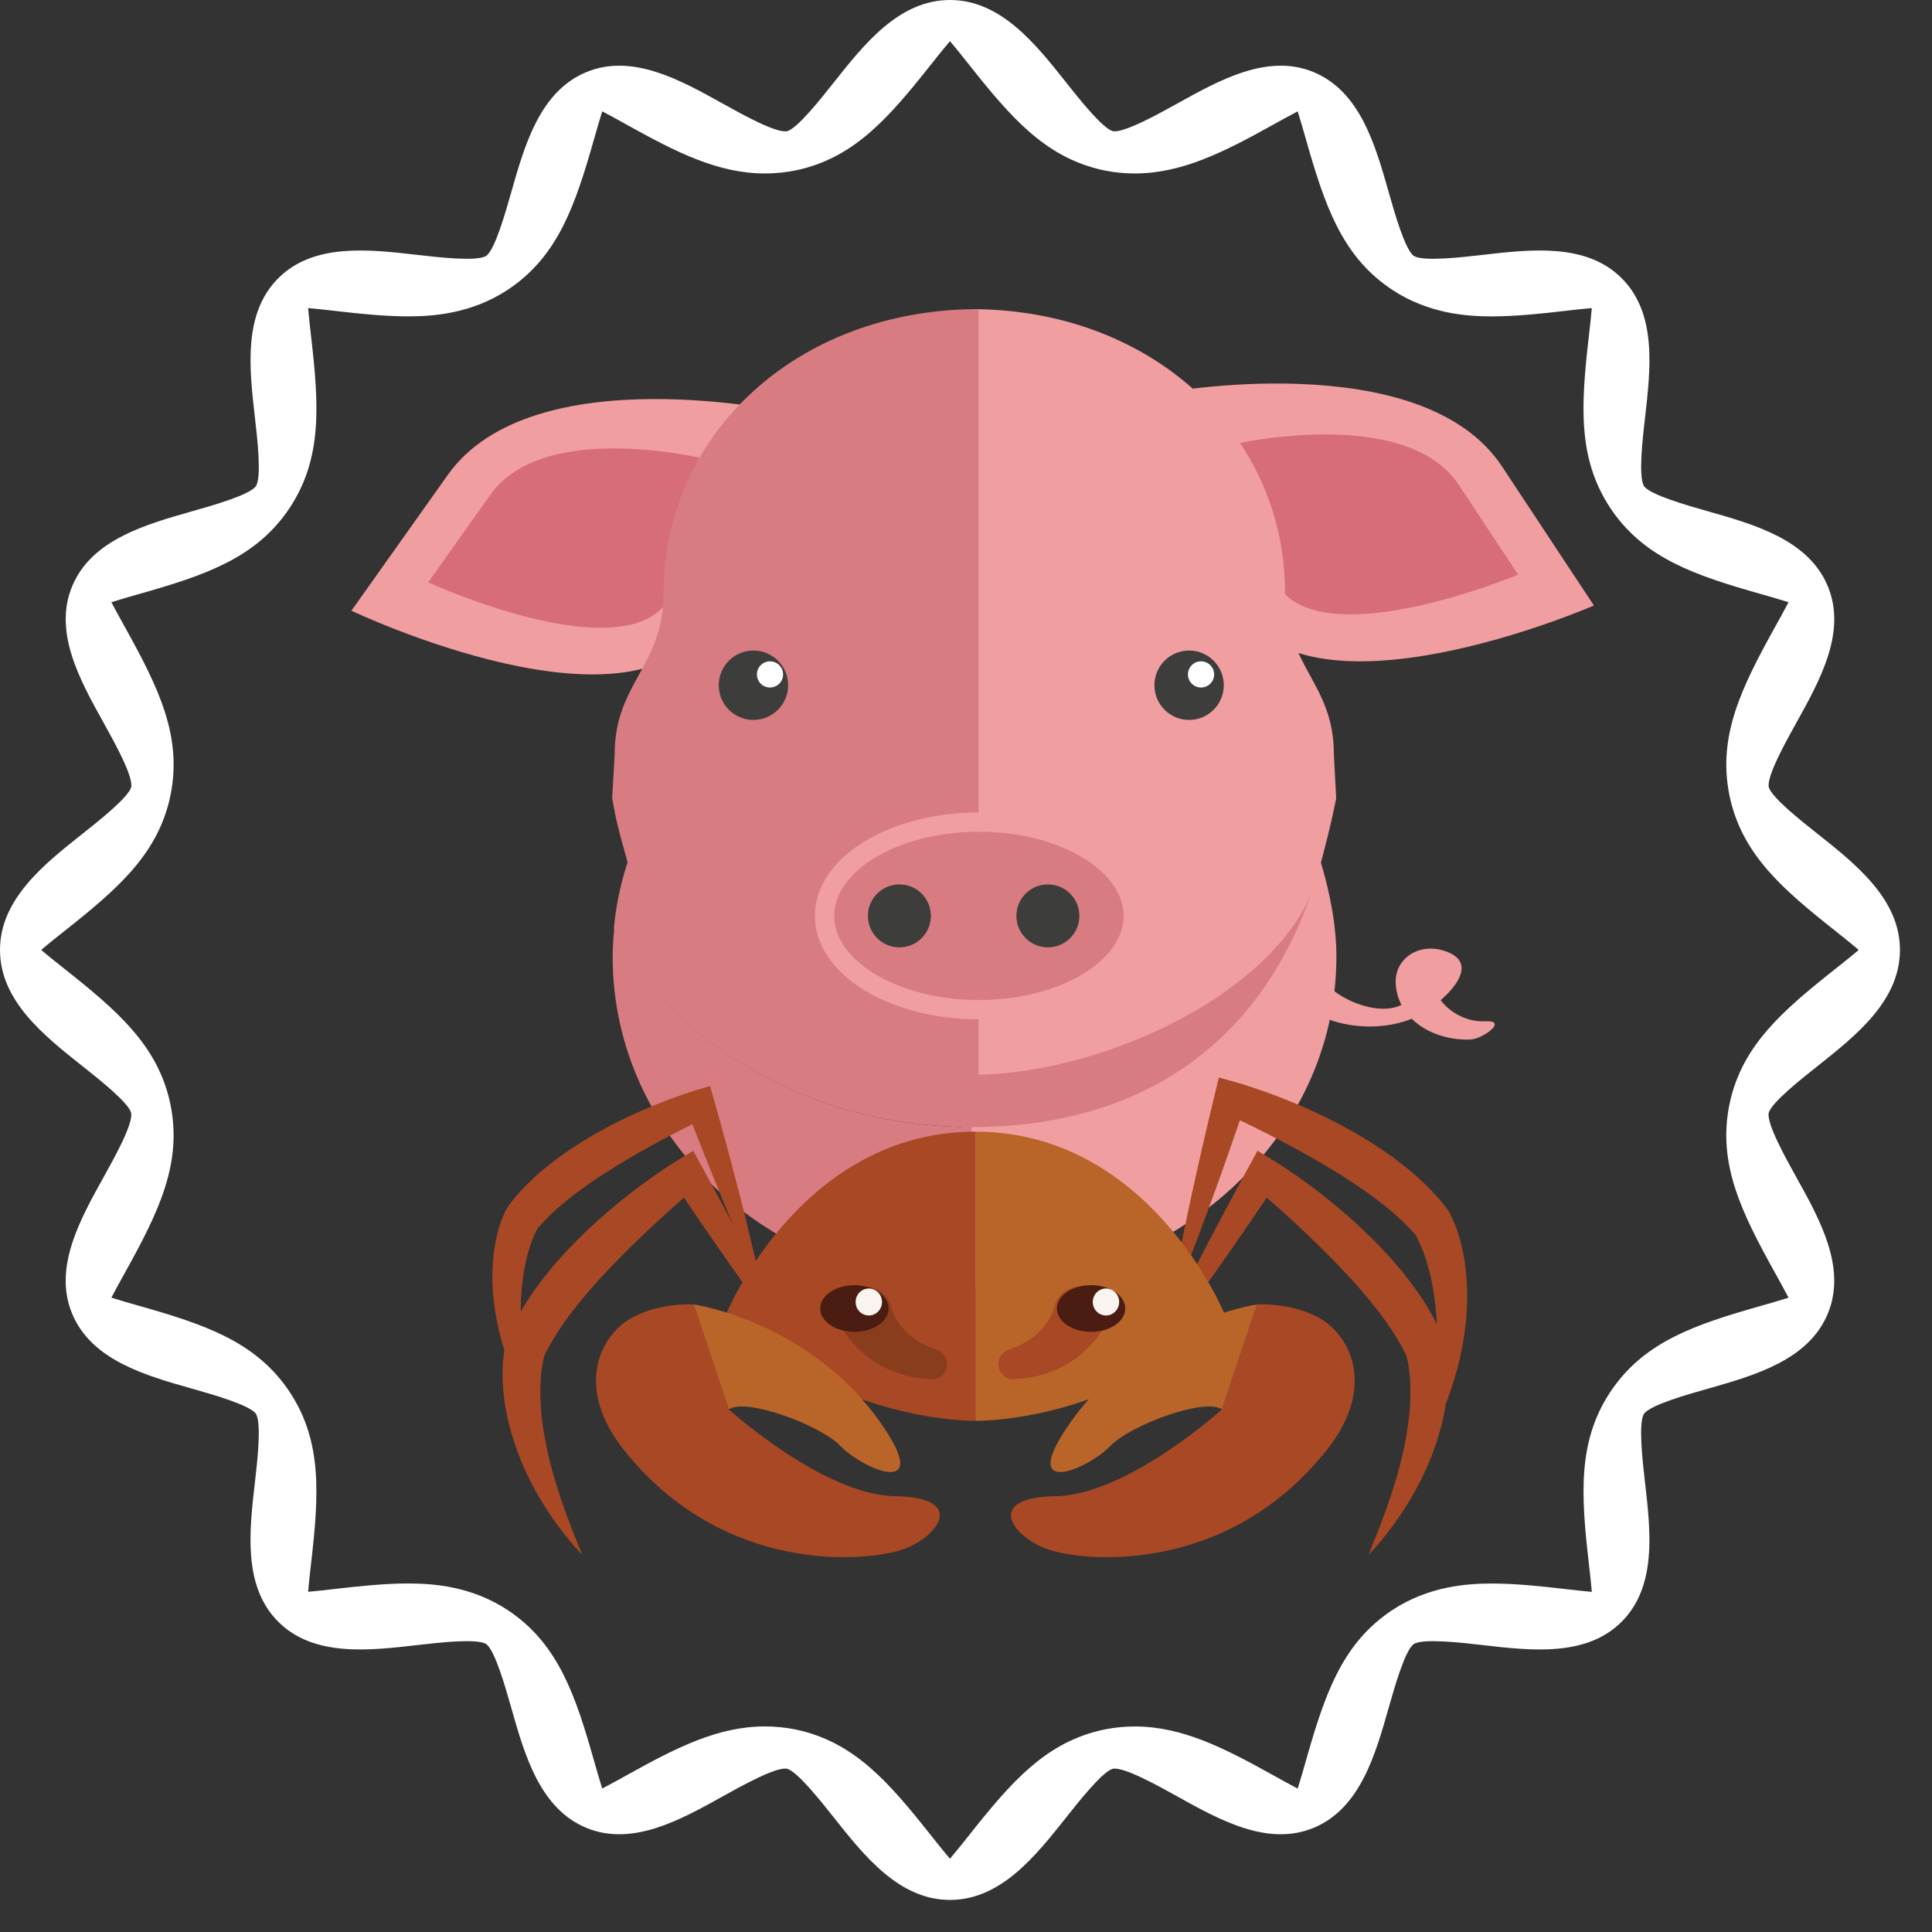 <?xml version="1.0" encoding="utf-8"?>
<!-- Generator: Adobe Illustrator 15.0.0, SVG Export Plug-In  -->
<!DOCTYPE svg PUBLIC "-//W3C//DTD SVG 1.1//EN" "http://www.w3.org/Graphics/SVG/1.1/DTD/svg11.dtd">
<svg version="1.1"
	 xmlns="http://www.w3.org/2000/svg" xmlns:xlink="http://www.w3.org/1999/xlink" xmlns:a="http://ns.adobe.com/AdobeSVGViewerExtensions/3.0/"
	 x="0px" y="0px" width="200px" height="200px" viewBox="0 0 200 200" enable-background="new 0 0 200 200" xml:space="preserve">
<rect x="0" y="0" width="200" height="200" fill="#333333" stroke="none"/>
<defs>
</defs>
<path fill="#FFFFFF" d="M188.1,110.402c4.021-3.187,8.582-6.797,8.582-12.063c0-5.265-4.562-8.876-8.582-12.063
	c-1.652-1.309-4.73-3.744-4.996-4.8c-0.224-1.126,1.771-4.71,2.842-6.636c2.455-4.409,5.236-9.405,3.271-14.145
	c-1.995-4.812-7.557-6.389-12.461-7.78c-2.067-0.588-5.92-1.68-6.562-2.582c-0.612-0.936-0.147-4.963,0.101-7.124
	c0.582-5.04,1.238-10.751-2.416-14.406c-3.653-3.655-9.366-2.998-14.403-2.417c-2.162,0.248-6.189,0.713-7.123,0.101
	c-0.906-0.642-1.998-4.493-2.584-6.562c-1.394-4.905-2.97-10.465-7.781-12.459c-4.74-1.965-9.736,0.815-14.146,3.269
	c-1.928,1.071-5.521,3.058-6.631,2.844c-1.062-0.269-3.498-3.345-4.808-4.997C107.218,4.56,103.607,0,98.341,0
	c-5.266,0-8.877,4.559-12.063,8.583c-1.308,1.652-3.745,4.728-4.8,4.995c-1.131,0.235-4.711-1.771-6.635-2.842
	c-4.41-2.455-9.41-5.237-14.146-3.27c-4.812,1.995-6.388,7.554-7.78,12.46c-0.587,2.068-1.679,5.918-2.582,6.56
	c-0.936,0.613-4.962,0.149-7.125-0.1c-5.037-0.579-10.75-1.238-14.405,2.417c-3.655,3.655-2.997,9.366-2.417,14.405
	c0.249,2.162,0.713,6.188,0.101,7.123c-0.643,0.905-4.493,1.997-6.562,2.584c-4.905,1.392-10.465,2.968-12.459,7.779
	c-1.967,4.741,0.815,9.738,3.268,14.147c1.072,1.926,3.067,5.51,2.845,6.63c-0.268,1.062-3.345,3.497-4.997,4.806
	C4.56,89.464,0,93.075,0,98.34c0,5.266,4.56,8.877,8.583,12.063c1.652,1.312,4.729,3.746,4.995,4.803
	c0.224,1.126-1.771,4.71-2.843,6.636c-2.454,4.408-5.235,9.405-3.269,14.146c1.995,4.812,7.555,6.39,12.46,7.779
	c2.069,0.586,5.918,1.68,6.56,2.582c0.613,0.938,0.149,4.963-0.1,7.125c-0.581,5.039-1.238,10.752,2.417,14.405
	c3.656,3.656,9.366,2.998,14.405,2.418c2.163-0.25,6.188-0.713,7.123-0.103c0.905,0.643,1.997,4.492,2.584,6.562
	c1.391,4.906,2.968,10.466,7.78,12.461c4.741,1.966,9.735-0.815,14.146-3.271c1.926-1.07,5.502-3.071,6.631-2.844
	c1.06,0.269,3.496,3.344,4.806,4.996c3.187,4.022,6.798,8.582,12.063,8.582c5.267,0,8.877-4.56,12.063-8.582
	c1.309-1.652,3.746-4.729,4.801-4.996c1.129-0.218,4.709,1.772,6.635,2.844c4.408,2.455,9.406,5.236,14.146,3.271
	c4.811-1.995,6.389-7.555,7.779-12.46c0.588-2.068,1.68-5.918,2.582-6.561c0.938-0.613,4.963-0.149,7.127,0.101
	c5.039,0.583,10.748,1.238,14.401-2.417c3.656-3.654,2.998-9.365,2.418-14.404c-0.25-2.162-0.713-6.188-0.103-7.123
	c0.644-0.906,4.494-1.998,6.563-2.584c4.904-1.393,10.466-2.969,12.461-7.781c1.966-4.738-0.815-9.734-3.271-14.145
	c-1.071-1.926-3.067-5.51-2.846-6.631C183.369,114.148,186.447,111.713,188.1,110.402 M183.77,131.799
	c0.397,0.719,0.914,1.643,1.381,2.539c-0.998,0.314-2.06,0.618-2.873,0.848c-6.791,1.926-11.863,3.662-15.303,8.504
	c-0.111,0.156-0.22,0.313-0.324,0.474c-3.322,5.085-2.998,10.528-2.176,17.667c0.096,0.837,0.221,1.923,0.309,2.959
	c-0.936-0.081-1.941-0.198-2.932-0.313c-2.437-0.281-4.986-0.551-7.42-0.551c-2.621,0-6.539,0.284-10.283,2.734
	c-0.154,0.102-0.308,0.206-0.459,0.313c-4.842,3.442-6.578,8.514-8.504,15.303c-0.23,0.814-0.531,1.875-0.849,2.875
	c-0.896-0.465-1.813-0.977-2.522-1.371c-5.14-2.862-9.463-5.057-14.347-5.057c-1.018,0-2.03,0.098-3.014,0.287
	c-0.267,0.053-0.527,0.112-0.791,0.178c-5.563,1.404-9.011,5.319-13.27,10.699c-0.572,0.721-1.326,1.672-2.053,2.528
	c-0.727-0.854-1.476-1.802-2.041-2.515c-4.272-5.393-7.719-9.307-13.287-10.715c-0.227-0.058-0.457-0.108-0.686-0.156
	c-1.02-0.205-2.072-0.311-3.127-0.311c-4.868,0-9.166,2.18-14.28,5.028c-0.738,0.409-1.674,0.931-2.578,1.401
	c-0.316-1-0.617-2.063-0.848-2.879c-1.925-6.791-3.664-11.867-8.518-15.309c-0.15-0.105-0.303-0.21-0.458-0.313
	c-3.738-2.442-7.649-2.726-10.266-2.726c-2.438,0-4.995,0.271-7.405,0.548c-1.034,0.119-2.033,0.235-2.951,0.313
	c0.088-1.034,0.213-2.117,0.309-2.948c0.824-7.146,1.15-12.596-2.184-17.689c-0.101-0.152-0.206-0.307-0.313-0.459
	c-3.44-4.84-8.511-6.578-15.299-8.504c-0.816-0.23-1.878-0.531-2.878-0.848c0.465-0.895,0.977-1.814,1.371-2.521
	c3.551-6.388,5.96-11.354,4.758-17.414c-0.049-0.248-0.104-0.494-0.167-0.74c-1.405-5.563-5.319-9.008-10.695-13.267
	c-0.722-0.571-1.675-1.326-2.532-2.055c0.855-0.728,1.803-1.479,2.519-2.044c5.383-4.264,9.301-7.711,10.709-13.28
	c0.064-0.249,0.12-0.501,0.17-0.754c1.196-6.054-1.216-11.024-4.755-17.385c-0.397-0.714-0.911-1.638-1.378-2.534
	c1-0.317,2.062-0.618,2.876-0.849c6.793-1.926,11.864-3.664,15.303-8.506c0.11-0.154,0.217-0.312,0.32-0.47
	c3.326-5.09,3-10.537,2.176-17.678c-0.096-0.83-0.22-1.912-0.309-2.945c0.916,0.078,1.912,0.191,2.939,0.309
	c2.43,0.28,4.984,0.55,7.419,0.55c2.619,0,6.534-0.283,10.274-2.73c0.159-0.104,0.315-0.211,0.468-0.32
	c4.836-3.439,6.572-8.508,8.498-15.294c0.231-0.816,0.533-1.878,0.849-2.879c0.894,0.466,1.813,0.978,2.522,1.373
	c5.191,2.888,9.475,5.057,14.336,5.057c1.081,0,2.158-0.11,3.201-0.326c0.209-0.043,0.418-0.091,0.625-0.143
	c5.563-1.41,9.009-5.328,13.27-10.71c0.566-0.715,1.316-1.662,2.043-2.517c0.727,0.856,1.479,1.804,2.045,2.519
	c4.258,5.378,7.703,9.296,13.271,10.709c0.273,0.069,0.549,0.131,0.828,0.184c0.973,0.188,1.977,0.283,2.981,0.283
	c4.869,0,9.195-2.191,14.345-5.055c0.711-0.395,1.631-0.908,2.524-1.374c0.317,1.001,0.619,2.062,0.851,2.876
	c1.926,6.789,3.662,11.86,8.502,15.3c0.155,0.111,0.313,0.218,0.473,0.322c3.738,2.444,7.648,2.727,10.264,2.727
	c2.621,0,5.473-0.326,7.357-0.543c1.063-0.123,2.076-0.239,3.002-0.318c-0.088,1.034-0.213,2.117-0.309,2.948
	c-0.824,7.141-1.15,12.591,2.18,17.682c0.104,0.159,0.211,0.315,0.32,0.47c3.434,4.831,8.493,6.567,15.27,8.492
	c0.828,0.235,1.898,0.539,2.904,0.856c-0.465,0.894-0.979,1.813-1.371,2.521c-3.547,6.382-5.957,11.349-4.76,17.406
	c0.051,0.251,0.104,0.5,0.168,0.747c1.405,5.566,5.323,9.013,10.705,13.274c0.717,0.568,1.668,1.321,2.522,2.05
	c-0.854,0.726-1.804,1.477-2.519,2.044c-5.391,4.27-9.303,7.715-10.711,13.277c-0.063,0.252-0.121,0.505-0.17,0.759
	C177.822,120.475,180.232,125.441,183.77,131.799"/>
<rect id="SVGID_3_" display="none" fill="#FFFFFF" width="196.682" height="196.68"/>
<g display="none">
	<defs>
		<rect id="SVGID_2_" width="196.682" height="196.68"/>
	</defs>
	<clipPath id="SVGID_4_" display="inline">
		<use xlink:href="#SVGID_2_"  display="none" overflow="visible"/>
	</clipPath>
	<path clip-path="url(#SVGID_4_)" fill="#FFFFFF" d="M188.1,110.402c4.021-3.187,8.582-6.797,8.582-12.063
		c0-5.265-4.562-8.876-8.582-12.063c-1.652-1.309-4.73-3.744-4.996-4.8c-0.224-1.126,1.771-4.71,2.842-6.636
		c2.455-4.409,5.236-9.405,3.271-14.145c-1.995-4.812-7.557-6.389-12.461-7.78c-2.067-0.588-5.92-1.68-6.562-2.582
		c-0.612-0.936-0.147-4.963,0.101-7.124c0.582-5.04,1.238-10.751-2.416-14.406c-3.653-3.655-9.366-2.998-14.403-2.417
		c-2.162,0.248-6.189,0.713-7.123,0.101c-0.906-0.642-1.998-4.493-2.584-6.562c-1.394-4.905-2.97-10.465-7.781-12.459
		c-4.74-1.965-9.736,0.815-14.146,3.269c-1.928,1.071-5.521,3.058-6.631,2.844c-1.062-0.269-3.498-3.345-4.808-4.997
		C107.218,4.56,103.607,0,98.341,0c-5.266,0-8.877,4.559-12.063,8.583c-1.308,1.652-3.745,4.728-4.8,4.995
		c-1.131,0.235-4.711-1.771-6.635-2.842c-4.41-2.455-9.41-5.237-14.146-3.27c-4.812,1.995-6.388,7.554-7.78,12.46
		c-0.587,2.068-1.679,5.918-2.582,6.56c-0.936,0.613-4.962,0.149-7.125-0.1c-5.037-0.579-10.75-1.238-14.405,2.417
		c-3.655,3.655-2.997,9.366-2.417,14.405c0.249,2.162,0.713,6.188,0.101,7.123c-0.643,0.905-4.493,1.997-6.562,2.584
		c-4.905,1.392-10.465,2.968-12.459,7.779c-1.967,4.741,0.815,9.738,3.268,14.147c1.072,1.926,3.067,5.51,2.845,6.63
		c-0.268,1.062-3.345,3.497-4.997,4.806C4.56,89.464,0,93.075,0,98.34c0,5.266,4.56,8.877,8.583,12.063
		c1.652,1.312,4.729,3.746,4.995,4.803c0.224,1.126-1.771,4.71-2.843,6.636c-2.454,4.408-5.235,9.405-3.269,14.146
		c1.995,4.812,7.555,6.39,12.46,7.779c2.069,0.586,5.918,1.68,6.56,2.582c0.613,0.938,0.149,4.963-0.1,7.125
		c-0.581,5.039-1.238,10.752,2.417,14.405c3.656,3.656,9.366,2.998,14.405,2.418c2.163-0.25,6.188-0.713,7.123-0.103
		c0.905,0.643,1.997,4.492,2.584,6.562c1.391,4.906,2.968,10.466,7.78,12.461c4.741,1.966,9.735-0.815,14.146-3.271
		c1.926-1.07,5.502-3.071,6.631-2.844c1.06,0.269,3.496,3.344,4.806,4.996c3.187,4.022,6.798,8.582,12.063,8.582
		c5.267,0,8.877-4.56,12.063-8.582c1.309-1.652,3.746-4.729,4.801-4.996c1.129-0.218,4.709,1.772,6.635,2.844
		c4.408,2.455,9.406,5.236,14.146,3.271c4.811-1.995,6.389-7.555,7.779-12.46c0.588-2.068,1.68-5.918,2.582-6.561
		c0.938-0.613,4.963-0.149,7.127,0.101c5.039,0.583,10.748,1.238,14.401-2.417c3.656-3.654,2.998-9.365,2.418-14.404
		c-0.25-2.162-0.713-6.188-0.103-7.123c0.644-0.906,4.494-1.998,6.563-2.584c4.904-1.393,10.466-2.969,12.461-7.781
		c1.966-4.738-0.815-9.734-3.271-14.145c-1.071-1.926-3.067-5.51-2.846-6.631C183.369,114.148,186.447,111.713,188.1,110.402
		 M183.77,131.799c0.397,0.719,0.914,1.643,1.381,2.539c-0.998,0.314-2.06,0.618-2.873,0.848
		c-6.791,1.926-11.863,3.662-15.303,8.504c-0.111,0.156-0.22,0.313-0.324,0.474c-3.322,5.085-2.998,10.528-2.176,17.667
		c0.096,0.837,0.221,1.923,0.309,2.959c-0.936-0.081-1.941-0.198-2.932-0.313c-2.437-0.281-4.986-0.551-7.42-0.551
		c-2.621,0-6.539,0.284-10.283,2.734c-0.154,0.102-0.308,0.206-0.459,0.313c-4.842,3.442-6.578,8.514-8.504,15.303
		c-0.23,0.814-0.531,1.875-0.849,2.875c-0.896-0.465-1.813-0.977-2.522-1.371c-5.14-2.862-9.463-5.057-14.347-5.057
		c-1.018,0-2.03,0.098-3.014,0.287c-0.267,0.053-0.527,0.112-0.791,0.178c-5.563,1.404-9.011,5.319-13.27,10.699
		c-0.572,0.721-1.326,1.672-2.053,2.528c-0.727-0.854-1.476-1.802-2.041-2.515c-4.272-5.393-7.719-9.307-13.287-10.715
		c-0.227-0.058-0.457-0.108-0.686-0.156c-1.02-0.205-2.072-0.311-3.127-0.311c-4.868,0-9.166,2.18-14.28,5.028
		c-0.738,0.409-1.674,0.931-2.578,1.401c-0.316-1-0.617-2.063-0.848-2.879c-1.925-6.791-3.664-11.867-8.518-15.309
		c-0.15-0.105-0.303-0.21-0.458-0.313c-3.738-2.442-7.649-2.726-10.266-2.726c-2.438,0-4.995,0.271-7.405,0.548
		c-1.034,0.119-2.033,0.235-2.951,0.313c0.088-1.034,0.213-2.117,0.309-2.948c0.824-7.146,1.15-12.596-2.184-17.689
		c-0.101-0.152-0.206-0.307-0.313-0.459c-3.44-4.84-8.511-6.578-15.299-8.504c-0.816-0.23-1.878-0.531-2.878-0.848
		c0.465-0.895,0.977-1.814,1.371-2.521c3.551-6.388,5.96-11.354,4.758-17.414c-0.049-0.248-0.104-0.494-0.167-0.74
		c-1.405-5.563-5.319-9.008-10.695-13.267c-0.722-0.571-1.675-1.326-2.532-2.055c0.855-0.728,1.803-1.479,2.519-2.044
		c5.383-4.264,9.301-7.711,10.709-13.28c0.064-0.249,0.12-0.501,0.17-0.754c1.196-6.054-1.216-11.024-4.755-17.385
		c-0.397-0.714-0.911-1.638-1.378-2.534c1-0.317,2.062-0.618,2.876-0.849c6.793-1.926,11.864-3.664,15.303-8.506
		c0.11-0.154,0.217-0.312,0.32-0.47c3.326-5.09,3-10.537,2.176-17.678c-0.096-0.83-0.22-1.912-0.309-2.945
		c0.916,0.078,1.912,0.191,2.939,0.309c2.43,0.28,4.984,0.55,7.419,0.55c2.619,0,6.534-0.283,10.274-2.73
		c0.159-0.104,0.315-0.211,0.468-0.32c4.836-3.439,6.572-8.508,8.498-15.294c0.231-0.816,0.533-1.878,0.849-2.879
		c0.894,0.466,1.813,0.978,2.522,1.373c5.191,2.888,9.475,5.057,14.336,5.057c1.081,0,2.158-0.11,3.201-0.326
		c0.209-0.043,0.418-0.091,0.625-0.143c5.563-1.41,9.009-5.328,13.27-10.71c0.566-0.715,1.316-1.662,2.043-2.517
		c0.727,0.856,1.479,1.804,2.045,2.519c4.258,5.378,7.703,9.296,13.271,10.709c0.273,0.069,0.549,0.131,0.828,0.184
		c0.973,0.188,1.977,0.283,2.981,0.283c4.869,0,9.195-2.191,14.345-5.055c0.711-0.395,1.631-0.908,2.524-1.374
		c0.317,1.001,0.619,2.062,0.851,2.876c1.926,6.789,3.662,11.86,8.502,15.3c0.155,0.111,0.313,0.218,0.473,0.322
		c3.738,2.444,7.648,2.727,10.264,2.727c2.621,0,5.473-0.326,7.357-0.543c1.063-0.123,2.076-0.239,3.002-0.318
		c-0.088,1.034-0.213,2.117-0.309,2.948c-0.824,7.141-1.15,12.591,2.18,17.682c0.104,0.159,0.211,0.315,0.32,0.47
		c3.434,4.831,8.493,6.567,15.27,8.492c0.828,0.235,1.898,0.539,2.904,0.856c-0.465,0.894-0.979,1.813-1.371,2.521
		c-3.547,6.382-5.957,11.349-4.76,17.406c0.051,0.251,0.104,0.5,0.168,0.747c1.405,5.566,5.323,9.013,10.705,13.274
		c0.717,0.568,1.668,1.321,2.522,2.05c-0.854,0.726-1.804,1.477-2.519,2.044c-5.391,4.27-9.303,7.715-10.711,13.277
		c-0.063,0.252-0.121,0.505-0.17,0.759C177.822,120.475,180.232,125.441,183.77,131.799"/>
</g>
<path fill="#F19EA0" d="M165,62.682c0,0-30.374,13.251-37.11-0.377c-6.721-13.602-7.828-21.583-7.828-21.583
	s27.045-5.116,35.428,7.567C163.87,60.973,165,62.682,165,62.682"/>
<path fill="#D86D7A" d="M157.157,59.489c0,0-22.125,9.259-25.395,0.003c-3.593-10.169-3.521-13.608-3.521-13.608
	s17.365-3.874,22.775,4.315C156.431,58.384,157.157,59.489,157.157,59.489"/>
<path fill="#F19EA0" d="M36.378,63.219c0,0,29.915,14.254,37.102,0.858c7.17-13.37,8.543-21.31,8.543-21.31
	s-26.859-6.013-35.66,6.384C37.563,61.548,36.378,63.219,36.378,63.219"/>
<path fill="#D86D7A" d="M44.322,60.289c0,0,21.803,9.991,25.378,0.849c3.931-10.043,3.973-13.484,3.973-13.484
	s-17.227-4.45-22.906,3.555C45.086,59.209,44.322,60.289,44.322,60.289"/>
<rect x="81.587" y="120.072" fill="#D87C81" width="13.023" height="17.955"/>
<rect x="106.481" y="120.072" fill="#F19EA0" width="13.023" height="17.955"/>
<path fill="#3D3D3C" d="M87.961,140.354c0.551,0,0.999,0.446,0.999,0.998v2.494h10.473c0-6.261-5.078-11.332-11.334-11.332
	c-6.258,0-11.336,5.071-11.336,11.332h10.2v-2.494C86.963,140.8,87.407,140.354,87.961,140.354"/>
<path fill="#3D3D3C" d="M112.856,140.354c0.551,0,1,0.446,1,0.998v2.494h10.474c0-6.261-5.072-11.332-11.339-11.332
	c-6.252,0-11.329,5.071-11.329,11.332h10.198v-2.494C111.858,140.8,112.304,140.354,112.856,140.354"/>
<path fill="#D87C81" d="M63.587,96.1c-0.096,0.983-0.162,1.977-0.162,2.983c0,18.843,16.629,34.119,37.15,34.119v-16.526
	C84.003,116.676,69.778,108.203,63.587,96.1"/>
<path fill="#D87C81" d="M100.575,116.676V64.964c-19.441,0-35.383,13.691-37.031,31.136
	C69.743,108.203,83.983,116.676,100.575,116.676"/>
<path fill="#D87C81" d="M99.575,65.964v51.712c16.807,0,31.228-8.474,37.506-20.574C135.411,79.654,119.269,65.964,99.575,65.964"/>
<path fill="#F19EA0" d="M138.342,99.083c0-1.008,0-4.423-1.601-9.787c-5.352,19.343-19.317,27.38-36.166,27.38v16.525
	C121.437,133.202,138.342,117.926,138.342,99.083"/>
<path fill="#F19EA0" d="M134.47,103.798c3.164,2.669,8.41,3.188,12.141,1.464c2.203-1.017,7.574-5.5,2.728-6.887
	c-2.628-0.751-5.13,0.98-4.84,3.697c0.407,3.826,4.346,5.709,7.767,5.533c1.219-0.063,3.93-2.01,1.479-1.883
	c-2.987,0.151-5.954-2.443-5.592-5.604c0.023-0.11,0.057-0.222,0.086-0.333c-1.709-0.006-1.901,0.396-0.58,1.21
	c0.436,1.028-1.707,2.476-2.289,2.856c-2.096,1.377-5.742,0.032-7.473-1.43C136.978,101.654,133.599,103.064,134.47,103.798"/>
<path fill="#F19EA0" d="M138.321,82.634c-0.489,2.645-1.58,6.662-1.58,6.662c-2.276,12.521-21.902,21.972-36.205,21.972V32
	c18.885,0,32.486,13.12,32.486,29.306c0,7.673,5.059,9.407,5.059,16.747"/>
<path fill="#3D3D3C" d="M96.757,92.833c0,1.799-1.458,3.259-3.259,3.259c-1.802,0-3.259-1.46-3.259-3.259s1.457-3.257,3.259-3.257
	C95.299,89.577,96.757,91.035,96.757,92.833"/>
<path fill="#3D3D3C" d="M126.685,70.935c0,1.984-1.604,3.593-3.588,3.593c-1.988,0-3.592-1.609-3.592-3.593
	c0-1.982,1.604-3.592,3.592-3.592C125.079,67.343,126.685,68.953,126.685,70.935"/>
<path fill="#FFFFFF" d="M125.687,69.817c0,0.748-0.608,1.354-1.356,1.354s-1.356-0.606-1.356-1.354c0-0.75,0.608-1.356,1.356-1.356
	S125.687,69.067,125.687,69.817"/>
<path fill="#D87C81" d="M63.37,82.634c0.463,2.489,0.415,2.365,1.605,6.662c2.282,12.521,21.969,21.972,36.315,21.972V32
	c-18.942,0-32.585,13.121-32.585,29.306c0,7.674-5.074,9.408-5.074,16.746"/>
<path fill="#3D3D3C" d="M81.587,70.935c0,1.983-1.605,3.592-3.594,3.592c-1.982,0-3.588-1.608-3.588-3.592
	c0-1.982,1.604-3.592,3.588-3.592C79.981,67.343,81.587,68.953,81.587,70.935"/>
<path fill="#FFFFFF" d="M81.065,69.817c0,0.748-0.605,1.354-1.355,1.354c-0.748,0-1.355-0.606-1.355-1.354
	c0-0.75,0.607-1.355,1.355-1.355C80.46,68.461,81.065,69.067,81.065,69.817"/>
<path fill="#3D3D3C" d="M95.364,94.811c0,1.799-1.457,3.26-3.258,3.26c-1.799,0-3.258-1.461-3.258-3.26s1.459-3.256,3.258-3.256
	C93.907,91.555,95.364,93.012,95.364,94.811"/>
<path fill="#3D3D3C" d="M113.735,94.811c0,1.799-1.457,3.26-3.258,3.26c-1.8,0-3.259-1.461-3.259-3.26s1.459-3.256,3.259-3.256
	C112.278,91.555,113.735,93.012,113.735,94.811"/>
<ellipse fill="#D87C81" stroke="#F09EA1" stroke-width="2" stroke-miterlimit="10" cx="101.335" cy="94.812" rx="15.979" ry="9.709"/>
<path fill="#3D3D3C" d="M96.364,94.811c0,1.799-1.457,3.26-3.258,3.26c-1.799,0-3.258-1.461-3.258-3.26s1.459-3.256,3.258-3.256
	C94.907,91.555,96.364,93.012,96.364,94.811"/>
<path fill="#3D3D3C" d="M111.735,94.811c0,1.799-1.457,3.26-3.258,3.26c-1.8,0-3.259-1.461-3.259-3.26s1.459-3.256,3.259-3.256
	C110.278,91.555,111.735,93.012,111.735,94.811"/>
<path fill="#A94824" d="M121.001,135.681c0.153-0.952,0.334-1.896,0.501-2.845c0.174-0.947,0.364-1.889,0.548-2.83
	c0.361-1.89,0.759-3.766,1.164-5.642c0.4-1.876,0.819-3.747,1.249-5.614c0.429-1.867,0.873-3.73,1.324-5.593l0.39-1.616l1.755,0.49
	c0.537,0.15,1.021,0.307,1.525,0.471l1.49,0.508c0.987,0.351,1.962,0.735,2.935,1.132c0.969,0.406,1.925,0.84,2.88,1.29
	c0.953,0.454,1.892,0.946,2.823,1.456c0.933,0.508,1.843,1.066,2.747,1.646c0.906,0.576,1.789,1.199,2.654,1.87
	c0.435,0.327,0.854,0.682,1.279,1.032c0.417,0.359,0.827,0.734,1.23,1.123c0.4,0.391,0.797,0.791,1.176,1.215
	c0.387,0.415,0.744,0.873,1.1,1.328l0.073,0.094l0.03,0.045c0.09,0.143,0.113,0.188,0.16,0.271l0.114,0.212
	c0.068,0.137,0.134,0.271,0.194,0.402c0.123,0.264,0.229,0.521,0.331,0.781c0.2,0.516,0.362,1.031,0.499,1.549
	c0.271,1.034,0.469,2.065,0.576,3.098c0.104,1.03,0.155,2.058,0.129,3.073c-0.007,0.51-0.034,1.016-0.07,1.518
	c-0.03,0.505-0.088,1.005-0.153,1.5c-0.127,0.994-0.3,1.975-0.526,2.938c-0.213,0.967-0.49,1.912-0.787,2.844
	c-0.15,0.467-0.316,0.927-0.48,1.386l-0.546,1.354c-0.193,0.445-0.384,0.891-0.594,1.326c-0.217,0.436-0.429,0.87-0.656,1.294
	l0.343-2.87c0.1-0.951,0.184-1.897,0.253-2.838c0.021-0.472,0.071-0.938,0.084-1.405c0.021-0.469,0.04-0.935,0.05-1.401
	c0.017-0.463,0.009-0.927,0.008-1.39c-0.005-0.461-0.01-0.921-0.032-1.377c-0.083-1.829-0.281-3.625-0.67-5.333
	c-0.196-0.853-0.425-1.688-0.719-2.473c-0.15-0.391-0.306-0.773-0.472-1.135c-0.086-0.179-0.174-0.357-0.262-0.518l-0.135-0.231
	l-0.061-0.097c-0.016-0.021-0.053-0.076-0.026-0.033l0.102,0.138c-0.309-0.338-0.614-0.674-0.943-1.005
	c-0.322-0.33-0.667-0.65-1.018-0.966c-0.352-0.316-0.72-0.616-1.089-0.921c-0.375-0.3-0.746-0.604-1.138-0.889
	c-0.385-0.293-0.784-0.572-1.182-0.852c-0.405-0.271-0.799-0.56-1.213-0.824c-0.813-0.549-1.66-1.055-2.507-1.569
	c-1.698-1.019-3.45-1.981-5.224-2.902c-0.886-0.471-1.783-0.918-2.684-1.359l-1.353-0.657l-1.344-0.627l2.145-1.127
	c-0.612,1.813-1.232,3.623-1.87,5.428c-0.633,1.805-1.276,3.607-1.938,5.406c-0.66,1.799-1.326,3.594-2.026,5.377
	c-0.35,0.894-0.691,1.791-1.049,2.681C121.731,133.904,121.381,134.797,121.001,135.681"/>
<path fill="#A94824" d="M82.991,141.008c-0.595-0.75-1.162-1.516-1.743-2.273c-0.576-0.762-1.137-1.535-1.704-2.301
	c-1.139-1.532-2.244-3.083-3.346-4.638c-1.103-1.556-2.188-3.12-3.265-4.69c-1.08-1.566-2.146-3.146-3.205-4.729l2.359,0.506
	l-1.133,0.966l-1.133,1c-0.756,0.669-1.506,1.343-2.237,2.037c-1.474,1.37-2.914,2.771-4.288,4.213
	c-0.685,0.726-1.37,1.443-2.013,2.191c-0.331,0.368-0.635,0.753-0.958,1.124c-0.311,0.376-0.624,0.754-0.919,1.141
	c-0.304,0.381-0.583,0.775-0.866,1.164c-0.277,0.395-0.555,0.784-0.812,1.184c-0.259,0.398-0.508,0.8-0.733,1.207
	c-0.231,0.406-0.44,0.815-0.65,1.224l0.063-0.16c0.013-0.05-0.01,0.016-0.018,0.04l-0.035,0.11l-0.068,0.259
	c-0.045,0.179-0.082,0.374-0.119,0.57c-0.067,0.394-0.118,0.804-0.162,1.221c-0.08,0.838-0.086,1.704-0.056,2.58
	c0.068,1.753,0.342,3.539,0.732,5.323c0.097,0.447,0.21,0.891,0.324,1.338c0.119,0.445,0.231,0.896,0.367,1.339
	c0.129,0.446,0.268,0.89,0.409,1.337c0.133,0.448,0.304,0.884,0.445,1.333c0.311,0.888,0.635,1.778,0.978,2.669l1.072,2.675
	c-0.332-0.347-0.646-0.708-0.969-1.069c-0.314-0.364-0.614-0.742-0.915-1.119l-0.875-1.158c-0.28-0.398-0.557-0.797-0.823-1.206
	c-0.525-0.819-1.04-1.655-1.493-2.529c-0.468-0.868-0.889-1.768-1.268-2.692c-0.191-0.461-0.374-0.927-0.535-1.406
	c-0.164-0.474-0.321-0.954-0.46-1.443c-0.287-0.973-0.502-1.978-0.668-2.999c-0.162-1.023-0.24-2.072-0.247-3.143
	c-0.001-0.536,0.023-1.078,0.084-1.63c0.03-0.277,0.064-0.556,0.115-0.843c0.024-0.143,0.054-0.291,0.085-0.441l0.055-0.234
	c0.023-0.093,0.033-0.143,0.084-0.305l0.018-0.052l0.046-0.108c0.227-0.536,0.45-1.074,0.718-1.579
	c0.257-0.511,0.536-1.005,0.821-1.49c0.288-0.484,0.586-0.957,0.896-1.416c0.318-0.453,0.634-0.909,0.97-1.342
	c0.659-0.88,1.35-1.721,2.075-2.522c0.722-0.802,1.456-1.587,2.226-2.329c0.767-0.743,1.544-1.472,2.345-2.167
	c0.805-0.693,1.615-1.37,2.445-2.023c0.835-0.646,1.676-1.279,2.537-1.887l1.307-0.892c0.442-0.296,0.871-0.577,1.35-0.866
	l1.564-0.949l0.795,1.453c0.915,1.674,1.825,3.351,2.72,5.036c0.896,1.685,1.787,3.376,2.657,5.076
	c0.874,1.699,1.742,3.402,2.58,5.125c0.419,0.86,0.847,1.717,1.259,2.583C82.18,139.27,82.599,140.131,82.991,141.008"/>
<path fill="#A94824" d="M118.949,141.008c0.395-0.877,0.813-1.738,1.219-2.608c0.41-0.866,0.84-1.722,1.258-2.582
	c0.838-1.724,1.705-3.426,2.58-5.126c0.871-1.7,1.76-3.391,2.657-5.075c0.895-1.687,1.804-3.362,2.722-5.036l0.793-1.453
	l1.566,0.949c0.479,0.289,0.905,0.57,1.35,0.865l1.306,0.893c0.861,0.605,1.702,1.24,2.537,1.886
	c0.829,0.655,1.641,1.331,2.444,2.023c0.802,0.694,1.579,1.424,2.346,2.167c0.769,0.742,1.503,1.527,2.225,2.33
	c0.726,0.801,1.416,1.642,2.075,2.522c0.336,0.434,0.649,0.889,0.969,1.342c0.312,0.459,0.609,0.931,0.896,1.416
	c0.284,0.484,0.564,0.979,0.821,1.49c0.266,0.504,0.491,1.042,0.717,1.578l0.047,0.109l0.017,0.052
	c0.051,0.162,0.061,0.212,0.084,0.304l0.055,0.235c0.03,0.149,0.06,0.299,0.085,0.44c0.05,0.288,0.085,0.565,0.115,0.844
	c0.061,0.552,0.083,1.092,0.083,1.629c-0.007,1.071-0.083,2.118-0.246,3.144c-0.166,1.022-0.381,2.026-0.669,2.999
	c-0.139,0.489-0.295,0.969-0.46,1.442c-0.161,0.48-0.345,0.946-0.535,1.406c-0.381,0.924-0.8,1.824-1.269,2.692
	c-0.453,0.874-0.967,1.71-1.493,2.53c-0.267,0.408-0.544,0.807-0.822,1.205l-0.875,1.159c-0.302,0.377-0.602,0.756-0.916,1.119
	c-0.323,0.36-0.638,0.723-0.969,1.069l1.073-2.675c0.343-0.891,0.667-1.781,0.977-2.669c0.142-0.45,0.313-0.885,0.446-1.333
	c0.142-0.447,0.28-0.891,0.409-1.338c0.136-0.442,0.249-0.892,0.367-1.338c0.114-0.446,0.229-0.89,0.324-1.338
	c0.393-1.786,0.664-3.57,0.732-5.324c0.029-0.875,0.024-1.741-0.056-2.579c-0.044-0.417-0.095-0.828-0.162-1.222
	c-0.036-0.195-0.074-0.391-0.119-0.569l-0.068-0.259l-0.035-0.111c-0.008-0.023-0.03-0.088-0.017-0.04l0.063,0.161
	c-0.21-0.408-0.419-0.816-0.651-1.225c-0.225-0.404-0.475-0.809-0.732-1.207c-0.256-0.4-0.534-0.789-0.812-1.183
	c-0.282-0.39-0.562-0.783-0.866-1.165c-0.296-0.386-0.609-0.763-0.92-1.141c-0.321-0.371-0.626-0.756-0.956-1.124
	c-0.643-0.748-1.33-1.466-2.014-2.191c-1.373-1.441-2.815-2.843-4.288-4.213c-0.732-0.693-1.482-1.367-2.236-2.037l-1.135-1
	l-1.132-0.966l2.359-0.505c-1.06,1.582-2.125,3.16-3.204,4.729c-1.076,1.568-2.164,3.134-3.267,4.689
	c-1.102,1.556-2.207,3.106-3.343,4.638c-0.57,0.767-1.13,1.539-1.705,2.302C120.114,139.492,119.544,140.258,118.949,141.008"/>
<path fill="#A94824" d="M75.203,135.962c0,0,7.701-18.813,25.768-18.813v29.934C100.971,147.083,86.349,147.362,75.203,135.962"/>
<path fill="#B96428" d="M126.738,135.962c0,0-7.703-18.813-25.768-18.813v29.934C100.971,147.083,115.595,147.362,126.738,135.962"
	/>
<path fill="#A94824" d="M71.803,135.031l3.637,10.866c0,0,9.8,8.878,17.23,8.988c7.432,0.112,4.5,4.179,0.861,5.484
	c-3.641,1.308-18.473,2.79-28.865-10.168c-5.198-6.479-2.575-11.696,0.36-13.555C67.964,134.79,71.803,135.031,71.803,135.031"/>
<path fill="#B96428" d="M71.803,135.031c0,0,11.957,1.718,19.361,12.262c5.532,7.878-1.756,4.913-4.228,2.335
	c-1.946-2.03-9.646-4.98-11.497-3.73L71.803,135.031z"/>
<path fill="#A94824" d="M130.138,135.031l-3.639,10.866c0,0-9.797,8.878-17.229,8.988c-7.431,0.112-4.5,4.179-0.86,5.484
	c3.64,1.308,18.47,2.79,28.863-10.168c5.198-6.479,2.575-11.696-0.361-13.555C133.978,134.79,130.138,135.031,130.138,135.031"/>
<path fill="#B96428" d="M130.138,135.031c0,0-11.958,1.718-19.361,12.262c-5.533,7.878,1.757,4.913,4.227,2.335
	c1.948-2.03,9.649-4.98,11.496-3.73L130.138,135.031z"/>
<path fill="#A94824" d="M109.2,135.031c0.004-0.015-0.021,0.072-0.005,0.049c0.02-0.023,0.012,0.025-0.002,0.095
	c-0.032,0.137-0.087,0.364-0.206,0.641c-0.114,0.277-0.276,0.604-0.494,0.937c-0.104,0.171-0.227,0.338-0.361,0.504
	c-0.122,0.178-0.283,0.323-0.43,0.492c-0.151,0.161-0.324,0.302-0.486,0.46c-0.178,0.137-0.353,0.271-0.525,0.403
	c-0.186,0.118-0.365,0.232-0.536,0.34c-0.171,0.112-0.354,0.184-0.514,0.27c-0.319,0.177-0.616,0.271-0.817,0.354
	c-0.205,0.08-0.321,0.126-0.321,0.126l-0.178,0.067c-0.78,0.308-1.172,1.205-0.873,2.004c0.246,0.653,0.878,1.039,1.526,0.99
	c0,0,0.16-0.011,0.443-0.031c0.281-0.027,0.69-0.038,1.177-0.137c0.246-0.048,0.515-0.076,0.794-0.154
	c0.281-0.077,0.579-0.158,0.886-0.243c0.305-0.114,0.618-0.232,0.938-0.352c0.311-0.148,0.635-0.289,0.945-0.462
	c0.305-0.182,0.624-0.35,0.91-0.563c0.297-0.199,0.58-0.41,0.843-0.634c0.532-0.438,0.99-0.909,1.357-1.349
	c0.373-0.434,0.649-0.85,0.846-1.162c0.095-0.158,0.171-0.29,0.242-0.438c0.049-0.094,0.072-0.146,0.072-0.146
	c0.557-1.478-0.163-3.138-1.608-3.707S109.756,133.553,109.2,135.031"/>
<path fill="#4A1C12" d="M109.412,135.455c0,1.335,1.584,2.416,3.537,2.416s3.536-1.082,3.536-2.416s-1.583-2.416-3.536-2.416
	C110.997,133.039,109.412,134.12,109.412,135.455"/>
<path fill="#FAF4F0" d="M113.123,134.781c0,0.772,0.613,1.398,1.366,1.398c0.754,0,1.366-0.626,1.366-1.398
	c0-0.771-0.612-1.396-1.366-1.396C113.736,133.385,113.123,134.011,113.123,134.781"/>
<path fill="#8A3D1D" d="M92.198,135.031c-0.005-0.015,0.021,0.072,0.005,0.049c-0.021-0.023-0.013,0.025,0,0.095
	c0.032,0.137,0.088,0.364,0.206,0.641c0.115,0.277,0.277,0.604,0.495,0.937c0.103,0.171,0.226,0.338,0.36,0.504
	c0.122,0.178,0.284,0.323,0.43,0.492c0.151,0.161,0.324,0.302,0.486,0.46c0.18,0.137,0.355,0.271,0.526,0.403
	c0.186,0.118,0.365,0.232,0.536,0.34c0.171,0.112,0.354,0.184,0.514,0.27c0.32,0.178,0.616,0.271,0.818,0.354
	c0.205,0.081,0.322,0.126,0.322,0.126l0.176,0.067c0.781,0.308,1.172,1.205,0.873,2.004c-0.244,0.654-0.878,1.039-1.526,0.991
	c0,0-0.16-0.011-0.442-0.032c-0.281-0.025-0.689-0.037-1.177-0.136c-0.245-0.047-0.515-0.076-0.795-0.155
	c-0.282-0.077-0.578-0.158-0.886-0.243c-0.304-0.113-0.617-0.232-0.938-0.351c-0.311-0.148-0.633-0.29-0.945-0.463
	c-0.304-0.182-0.624-0.35-0.911-0.563c-0.296-0.198-0.579-0.41-0.841-0.634c-0.532-0.438-0.99-0.909-1.359-1.348
	c-0.371-0.435-0.647-0.851-0.845-1.162c-0.095-0.159-0.172-0.291-0.242-0.438c-0.047-0.094-0.072-0.146-0.072-0.146
	c-0.557-1.478,0.164-3.139,1.609-3.707C90.021,132.815,91.643,133.553,92.198,135.031"/>
<path fill="#4A1C12" d="M91.984,135.455c0,1.335-1.583,2.416-3.537,2.416s-3.537-1.082-3.537-2.416s1.583-2.416,3.537-2.416
	S91.984,134.12,91.984,135.455"/>
<path fill="#FAF4F0" d="M91.305,134.781c0,0.772-0.612,1.398-1.365,1.398c-0.754,0-1.365-0.626-1.365-1.398
	c0-0.771,0.611-1.396,1.365-1.396C90.692,133.385,91.305,134.011,91.305,134.781"/>
<path fill="#A94824" d="M78.903,133.623c-0.369-0.772-0.713-1.553-1.066-2.329c-0.352-0.778-0.686-1.563-1.027-2.345
	c-0.687-1.561-1.341-3.131-1.99-4.705c-0.651-1.573-1.286-3.152-1.912-4.73c-0.628-1.58-1.242-3.166-1.85-4.753l1.97,0.952
	l-1.192,0.578l-1.199,0.607c-0.801,0.407-1.598,0.819-2.383,1.253c-1.574,0.849-3.128,1.731-4.629,2.664
	c-0.749,0.472-1.499,0.936-2.218,1.435c-0.365,0.243-0.712,0.505-1.069,0.752c-0.351,0.256-0.703,0.51-1.041,0.775
	c-0.346,0.26-0.671,0.535-1,0.807c-0.324,0.275-0.647,0.549-0.953,0.835c-0.31,0.284-0.611,0.574-0.892,0.872
	c-0.287,0.299-0.555,0.601-0.821,0.906l0.087-0.125c0.021-0.037-0.012,0.012-0.022,0.03l-0.054,0.087l-0.113,0.207
	c-0.076,0.143-0.149,0.302-0.221,0.461c-0.14,0.322-0.269,0.663-0.394,1.01c-0.241,0.7-0.423,1.441-0.576,2.197
	c-0.298,1.515-0.423,3.104-0.443,4.719c-0.007,0.404,0.002,0.808,0.011,1.216c0.014,0.407,0.021,0.816,0.05,1.226
	c0.022,0.411,0.054,0.821,0.086,1.235c0.024,0.413,0.086,0.822,0.119,1.239c0.091,0.827,0.194,1.662,0.313,2.499l0.396,2.525
	c-0.22-0.368-0.423-0.749-0.633-1.127c-0.201-0.381-0.388-0.771-0.575-1.16l-0.532-1.184c-0.163-0.402-0.325-0.804-0.477-1.212
	c-0.294-0.817-0.575-1.646-0.795-2.494c-0.233-0.846-0.419-1.708-0.563-2.583c-0.075-0.437-0.14-0.876-0.184-1.32
	c-0.047-0.442-0.088-0.889-0.108-1.338c-0.054-0.896-0.038-1.803,0.026-2.715c0.065-0.911,0.212-1.825,0.425-2.745
	c0.108-0.459,0.24-0.916,0.406-1.375c0.083-0.232,0.171-0.461,0.273-0.696c0.051-0.116,0.107-0.237,0.165-0.358l0.097-0.189
	c0.039-0.073,0.059-0.115,0.136-0.242l0.025-0.041l0.063-0.083c0.309-0.409,0.615-0.819,0.952-1.192
	c0.331-0.383,0.677-0.744,1.026-1.097c0.352-0.353,0.71-0.69,1.076-1.016c0.372-0.318,0.743-0.64,1.125-0.937
	c0.76-0.609,1.538-1.178,2.339-1.703c0.798-0.529,1.604-1.039,2.432-1.506c0.825-0.468,1.656-0.92,2.502-1.34
	c0.85-0.416,1.7-0.817,2.562-1.196c0.867-0.369,1.735-0.728,2.616-1.057l1.329-0.478c0.45-0.154,0.884-0.303,1.362-0.445l1.57-0.468
	l0.401,1.419c0.462,1.633,0.918,3.268,1.359,4.908c0.443,1.639,0.88,3.281,1.298,4.928c0.42,1.647,0.836,3.295,1.219,4.955
	c0.192,0.828,0.395,1.655,0.578,2.487C78.546,131.956,78.737,132.786,78.903,133.623"/>
</svg>
